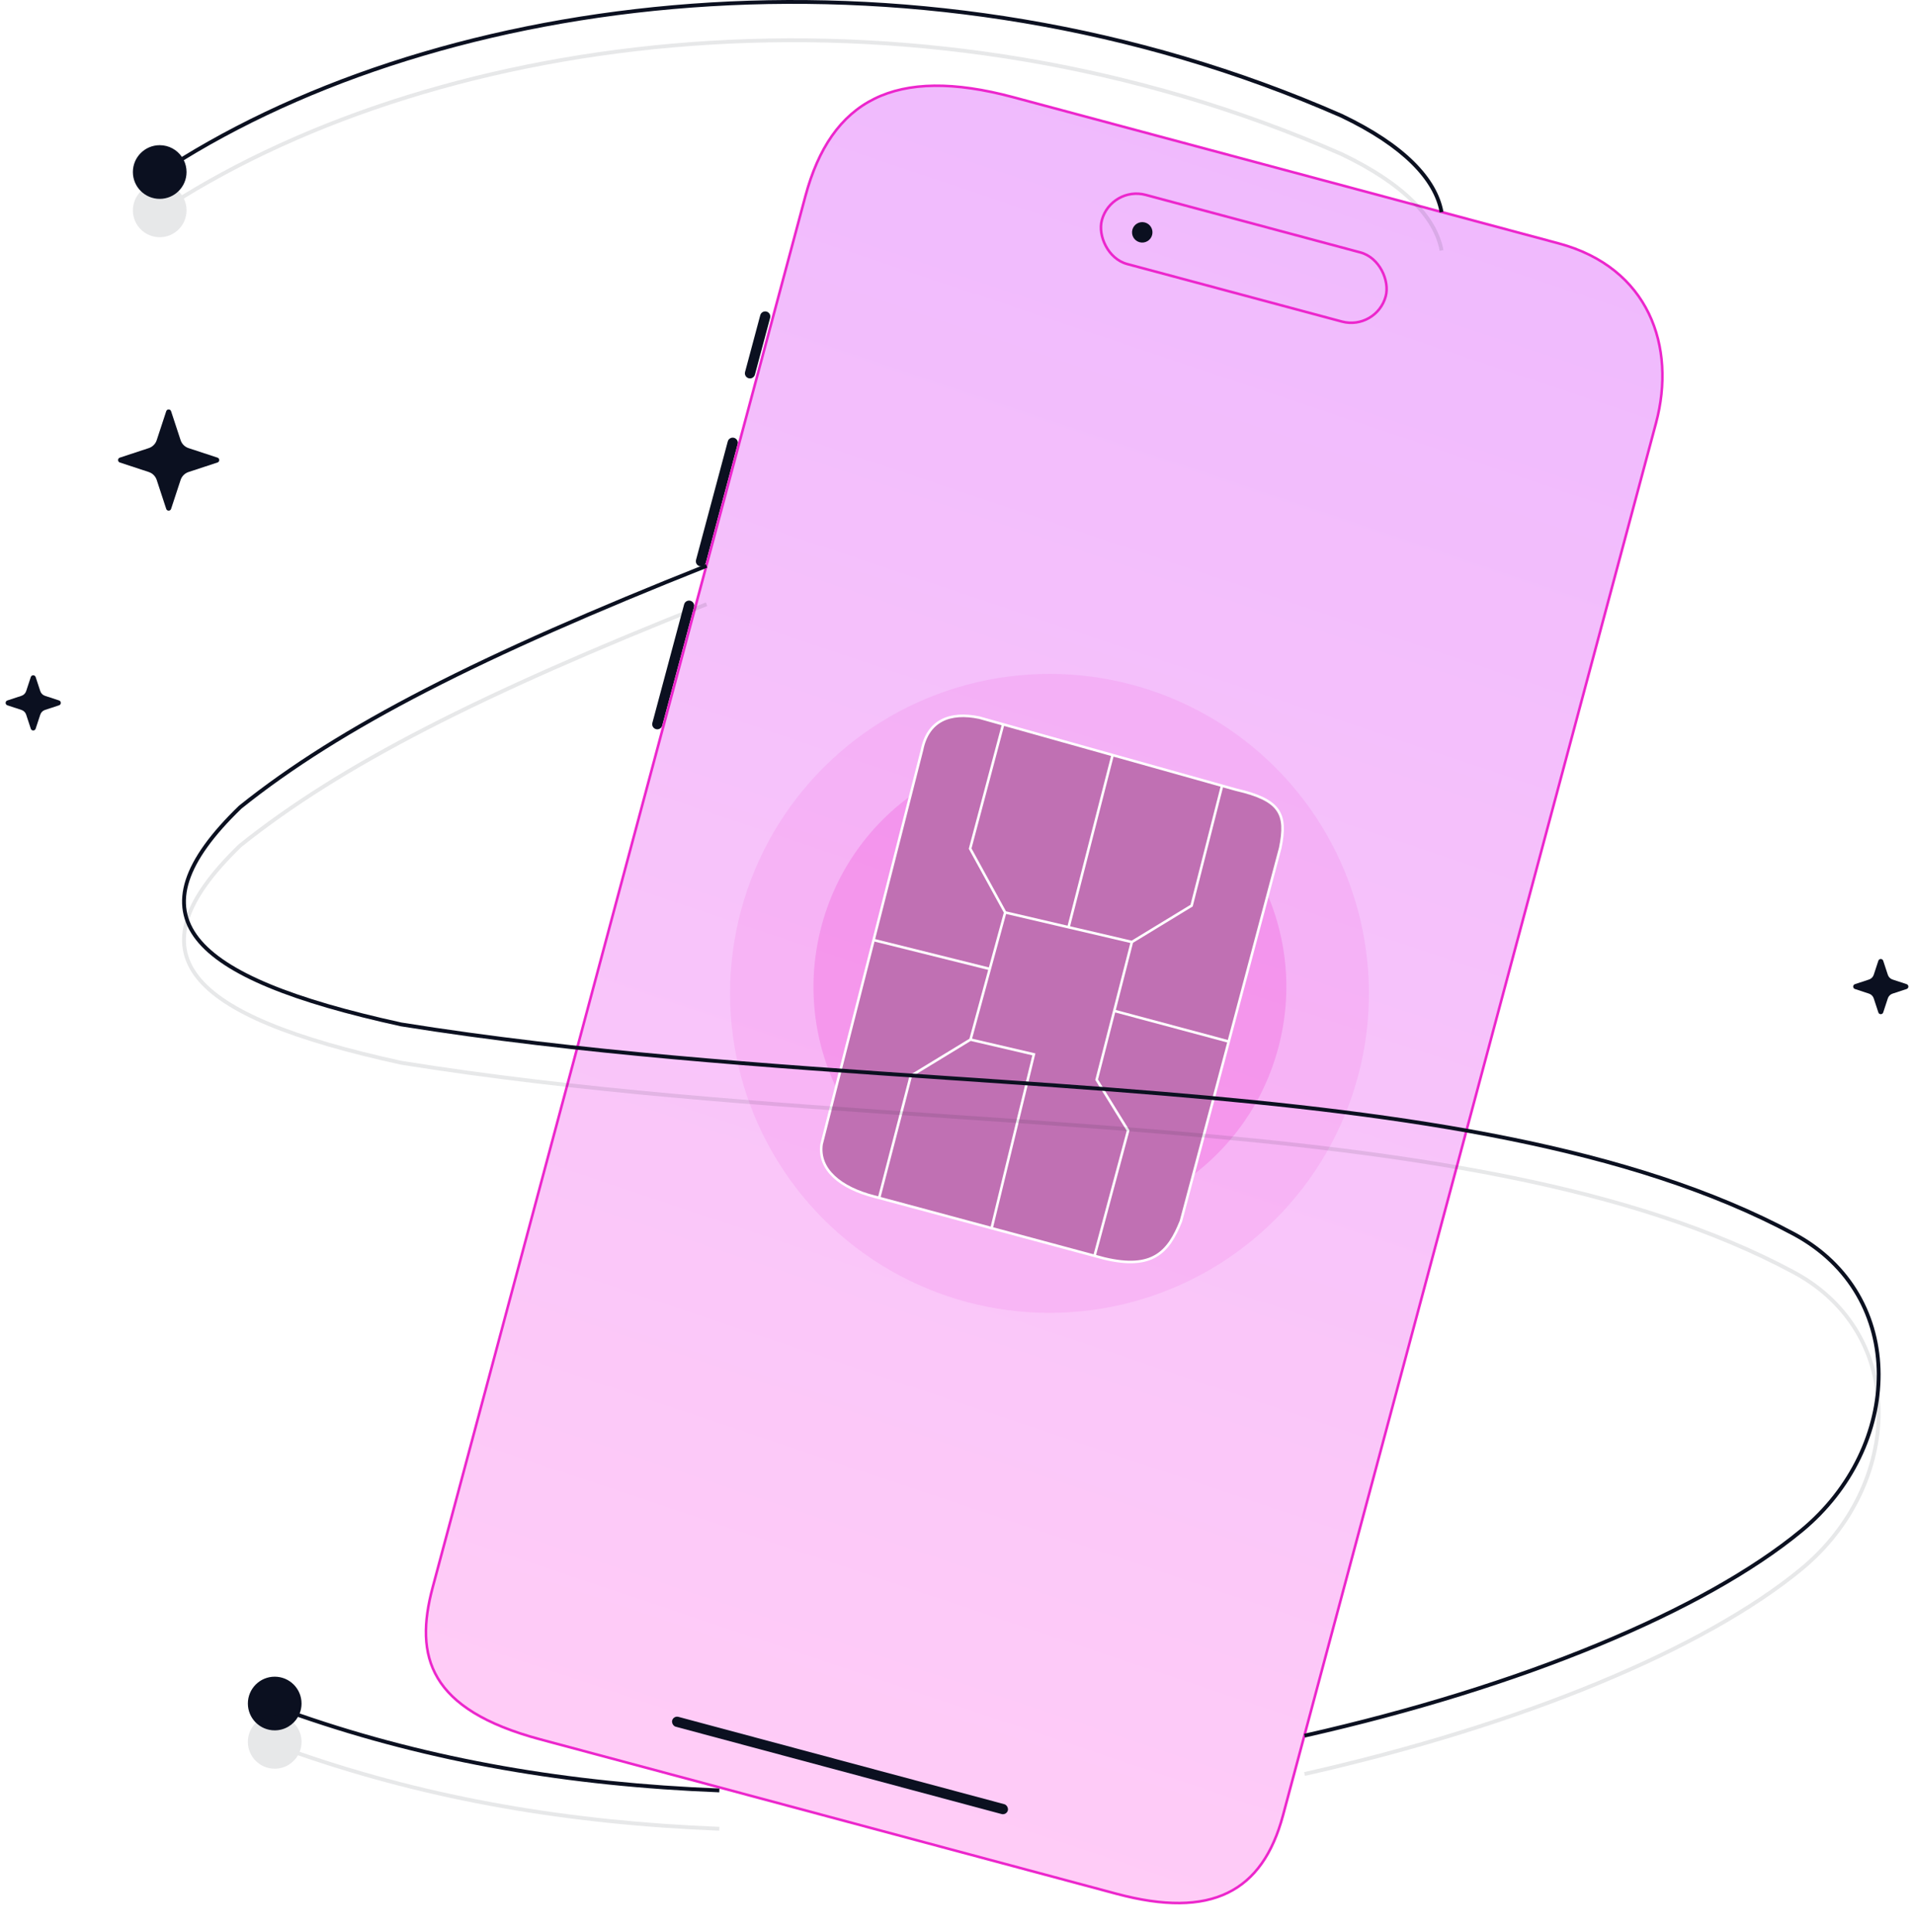<svg width="749" height="756" viewBox="0 0 749 756" fill="none" xmlns="http://www.w3.org/2000/svg">
<path d="M297.513 123.32C297.799 122.253 298.895 121.619 299.962 121.905C301.029 122.191 301.662 123.288 301.376 124.355L295.424 146.571C295.138 147.638 294.041 148.271 292.974 147.985C291.907 147.699 291.274 146.603 291.56 145.536L297.513 123.32Z" fill="#0B1020"/>
<path d="M284.796 172.711C285.082 171.644 286.178 171.011 287.245 171.297C288.312 171.583 288.945 172.679 288.66 173.746L276.236 220.111C275.95 221.178 274.854 221.811 273.787 221.525C272.72 221.239 272.087 220.143 272.373 219.076L284.796 172.711Z" fill="#0B1020"/>
<path d="M267.714 236.463C268 235.396 269.096 234.763 270.163 235.049C271.23 235.335 271.863 236.431 271.578 237.498L259.154 283.863C258.868 284.93 257.772 285.563 256.705 285.277C255.638 284.991 255.005 283.894 255.29 282.828L267.714 236.463Z" fill="#0B1020"/>
<path d="M315.154 76.801L169.309 621.1C162.063 648.146 167.9 668.862 211.366 680.509L436.91 740.943C474.098 750.908 494.048 740.207 502.071 710.263L648.045 165.481C656.068 135.537 645.187 104.669 609.93 95.222L396.461 38.023C350.096 25.6 325.248 39.13 315.154 76.801Z" fill="url(#paint0_linear_1091_5)" stroke="#EC26CC"/>
<rect x="434.811" y="72.628" width="115" height="28" rx="14" transform="rotate(15 434.811 72.628)" stroke="#EC26CC"/>
<circle cx="446.995" cy="90.905" r="4" transform="rotate(15 446.995 90.905)" fill="#0B1020"/>
<circle opacity="0.1" cx="410.695" cy="388.655" r="125" transform="rotate(15 410.695 388.655)" fill="#EC26CC"/>
<circle opacity="0.2" cx="410.86" cy="386.111" r="92.5" transform="rotate(15 410.86 386.111)" fill="#EC26CC"/>
<path d="M483.82 308.996C501.117 312.973 503.699 318.492 501.002 331.711L480.834 407.496L462.14 477.736C457.3 489.868 451.06 496.928 432.059 492.355L428.313 491.347L388.041 480.513L344.022 468.671L342.149 468.167C328.941 464.806 320.126 457.584 321.497 447.714L341.862 367.777L360.806 293.417C363.1 281.947 371.663 278.361 383.248 280.785L392.56 283.397L435.396 295.413L478.233 307.429L483.82 308.996Z" fill="#C070B3"/>
<path d="M392.56 283.397L383.248 280.785C371.663 278.361 363.1 281.947 360.806 293.417L341.862 367.777M392.56 283.397L379.64 332.013L393.353 356.989M392.56 283.397L435.396 295.413M393.353 356.989L418.146 362.774M393.353 356.989L387.322 379.097M442.939 368.559L466.305 354.327L478.233 307.429M442.939 368.559L418.146 362.774M442.939 368.559L436.043 395.497M478.233 307.429L483.82 308.996C501.117 312.973 503.699 318.492 501.002 331.711L480.834 407.496M478.233 307.429L435.396 295.413M435.396 295.413L418.146 362.774M379.784 406.731L356.418 420.962L344.022 468.671M379.784 406.731L404.577 412.515L388.041 480.513M379.784 406.731L387.322 379.097M344.022 468.671L342.149 468.167C328.941 464.806 320.126 457.584 321.497 447.714L341.862 367.777M344.022 468.671L388.041 480.513M388.041 480.513L428.313 491.347M341.862 367.777L387.322 379.097M428.313 491.347L432.059 492.355C451.06 496.928 457.3 489.868 462.14 477.736L480.834 407.496M428.313 491.347L441.46 442.339L429.146 422.436L436.043 395.497M436.043 395.497L480.834 407.496" stroke="white"/>
<rect x="263.554" y="671.199" width="136" height="4" rx="2" transform="rotate(15 263.554 671.199)" fill="#0B1020"/>
<path fill-rule="evenodd" clip-rule="evenodd" d="M71.174 61.386C69.283 58.62 66.104 56.805 62.5 56.805C56.701 56.805 52 61.506 52 67.305C52 73.104 56.701 77.805 62.5 77.805C68.299 77.805 73 73.104 73 67.305C73 65.646 72.615 64.077 71.93 62.682C180.936 -4.19 361.924 -25.466 524.687 45.986C548.9 57.552 561.067 70.51 563.38 83.135L564.856 82.865C562.407 69.499 549.656 56.249 525.323 44.627L525.312 44.622L525.301 44.617C362.118 -27.023 180.622 -5.742 71.174 61.386ZM93.531 315.219C133.055 283.545 187.96 255.782 276.223 220.697L276.777 222.091C188.559 257.158 133.834 284.85 94.496 316.368C83.543 326.952 76.811 336.309 74.112 344.645C71.429 352.929 72.717 360.23 77.903 366.842C83.128 373.504 92.346 379.505 105.608 385.002C118.85 390.492 136.045 395.448 157.14 400.067C226.911 411.251 299.754 416.19 370.44 420.982C399.249 422.936 427.699 424.865 455.437 427.182C551.181 435.182 638.452 447.812 702.355 482.144C725.066 494.345 735.844 515.441 735.928 537.598C736.012 559.736 725.426 582.914 705.477 599.383C667.278 630.921 595.764 660.608 510.665 679.808L510.335 678.345C595.35 659.164 666.592 629.542 704.523 598.226C724.144 582.027 734.51 559.267 734.428 537.604C734.346 515.96 723.839 495.389 701.645 483.465C638.048 449.298 551.069 436.678 455.313 428.677C427.625 426.364 399.204 424.437 370.411 422.484C299.691 417.689 226.73 412.742 156.881 401.545L156.86 401.542L156.84 401.537C135.694 396.908 118.396 391.928 105.033 386.388C91.685 380.854 82.184 374.731 76.722 367.768C71.221 360.754 69.852 352.93 72.685 344.183C75.499 335.494 82.446 325.922 93.479 315.265L93.504 315.241L93.531 315.219ZM107.5 677C111.391 677 114.788 674.883 116.602 671.738C168.622 689.771 222.704 698.951 281.471 701.249L281.529 699.751C222.949 697.459 169.069 688.318 117.26 670.379C117.738 669.179 118 667.87 118 666.5C118 660.701 113.299 656 107.5 656C101.701 656 97 660.701 97 666.5C97 672.299 101.701 677 107.5 677Z" fill="#0B1020"/>
<g opacity="0.1" filter="url(#filter0_f_1091_5)">
<path fill-rule="evenodd" clip-rule="evenodd" d="M71.174 76.386C69.283 73.62 66.104 71.805 62.5 71.805C56.701 71.805 52 76.506 52 82.305C52 88.104 56.701 92.805 62.5 92.805C68.299 92.805 73 88.104 73 82.305C73 80.646 72.615 79.077 71.93 77.682C180.936 10.81 361.924 -10.466 524.687 60.986C548.9 72.552 561.067 85.51 563.38 98.135L564.856 97.865C562.407 84.499 549.656 71.249 525.323 59.627L525.312 59.622L525.301 59.617C362.118 -12.023 180.622 9.258 71.174 76.386ZM93.531 330.219C133.055 298.545 187.96 270.782 276.223 235.697L276.777 237.091C188.559 272.158 133.834 299.85 94.496 331.368C83.543 341.952 76.811 351.309 74.112 359.645C71.429 367.929 72.717 375.23 77.903 381.842C83.128 388.504 92.346 394.505 105.608 400.002C118.85 405.492 136.045 410.448 157.14 415.067C226.911 426.251 299.754 431.19 370.44 435.982C399.249 437.936 427.699 439.865 455.437 442.182C551.181 450.182 638.452 462.812 702.355 497.144C725.066 509.345 735.844 530.441 735.928 552.598C736.012 574.736 725.426 597.914 705.477 614.383C667.278 645.921 595.764 675.608 510.665 694.808L510.335 693.345C595.35 674.164 666.592 644.542 704.523 613.226C724.144 597.027 734.51 574.267 734.428 552.604C734.346 530.96 723.839 510.389 701.645 498.465C638.048 464.298 551.069 451.678 455.313 443.677C427.625 441.364 399.204 439.437 370.411 437.484C299.691 432.689 226.73 427.742 156.881 416.545L156.86 416.542L156.84 416.537C135.694 411.908 118.396 406.928 105.033 401.388C91.685 395.854 82.184 389.731 76.722 382.768C71.221 375.754 69.852 367.93 72.685 359.183C75.499 350.494 82.446 340.922 93.479 330.265L93.504 330.241L93.531 330.219ZM107.5 692C111.391 692 114.788 689.883 116.602 686.738C168.622 704.771 222.704 713.951 281.471 716.249L281.529 714.751C222.949 712.459 169.069 703.318 117.26 685.379C117.738 684.179 118 682.87 118 681.5C118 675.701 113.299 671 107.5 671C101.701 671 97 675.701 97 681.5C97 687.299 101.701 692 107.5 692Z" fill="#0B1020"/>
</g>
<path d="M66.95 160.888C66.648 159.971 65.352 159.971 65.05 160.888L61.326 172.21C61.087 172.937 60.68 173.598 60.139 174.139C59.598 174.68 58.937 175.087 58.21 175.326L46.888 179.05C45.971 179.352 45.971 180.648 46.888 180.95L58.21 184.674C58.937 184.913 59.598 185.32 60.139 185.861C60.68 186.402 61.087 187.063 61.326 187.79L65.05 199.112C65.352 200.029 66.648 200.029 66.95 199.112L70.674 187.79C70.913 187.063 71.32 186.402 71.861 185.861C72.402 185.32 73.063 184.913 73.79 184.674L85.112 180.95C86.029 180.648 86.029 179.352 85.112 179.05L73.79 175.326C73.063 175.087 72.402 174.68 71.861 174.139C71.32 173.598 70.913 172.937 70.674 172.21L66.95 160.888Z" fill="#0B1020"/>
<path d="M13.95 264.888C13.648 263.971 12.352 263.971 12.05 264.888L10.238 270.397C10.097 270.826 9.857 271.217 9.537 271.537C9.217 271.857 8.826 272.097 8.397 272.238L2.888 274.05C1.971 274.352 1.971 275.648 2.888 275.95L8.397 277.762C8.826 277.903 9.217 278.143 9.537 278.463C9.857 278.783 10.097 279.174 10.238 279.603L12.05 285.112C12.352 286.029 13.648 286.029 13.95 285.112L15.762 279.603C15.903 279.174 16.143 278.783 16.463 278.463C16.783 278.143 17.174 277.903 17.603 277.762L23.112 275.95C24.029 275.648 24.029 274.352 23.112 274.05L17.603 272.238C17.174 272.097 16.783 271.857 16.463 271.537C16.143 271.217 15.903 270.826 15.762 270.397L13.95 264.888Z" fill="#0B1020"/>
<path d="M736.95 375.888C736.648 374.971 735.352 374.971 735.05 375.888L733.238 381.397C733.097 381.826 732.857 382.217 732.537 382.537C732.217 382.857 731.826 383.097 731.397 383.238L725.888 385.05C724.971 385.352 724.971 386.648 725.888 386.95L731.397 388.762C731.826 388.903 732.217 389.143 732.537 389.463C732.857 389.783 733.097 390.174 733.238 390.603L735.05 396.112C735.352 397.029 736.648 397.029 736.95 396.112L738.762 390.603C738.903 390.174 739.143 389.783 739.463 389.463C739.783 389.143 740.174 388.903 740.603 388.762L746.112 386.95C747.029 386.648 747.029 385.352 746.112 385.05L740.603 383.238C740.174 383.097 739.783 382.857 739.463 382.537C739.143 382.217 738.903 381.826 738.762 381.397L736.95 375.888Z" fill="#0B1020"/>
<defs>
<filter id="filter0_f_1091_5" x="48" y="11" width="691.929" height="709.249" filterUnits="userSpaceOnUse" color-interpolation-filters="sRGB">
<feFlood flood-opacity="0" result="BackgroundImageFix"/>
<feBlend mode="normal" in="SourceGraphic" in2="BackgroundImageFix" result="shape"/>
<feGaussianBlur stdDeviation="2" result="effect1_foregroundBlur_1091_5"/>
</filter>
<linearGradient id="paint0_linear_1091_5" x1="306.501" y1="704" x2="569.501" y2="-79.5" gradientUnits="userSpaceOnUse">
<stop stop-color="#FFCCF7"/>
<stop offset="1" stop-color="#ECB6FF"/>
</linearGradient>
</defs>
</svg>

